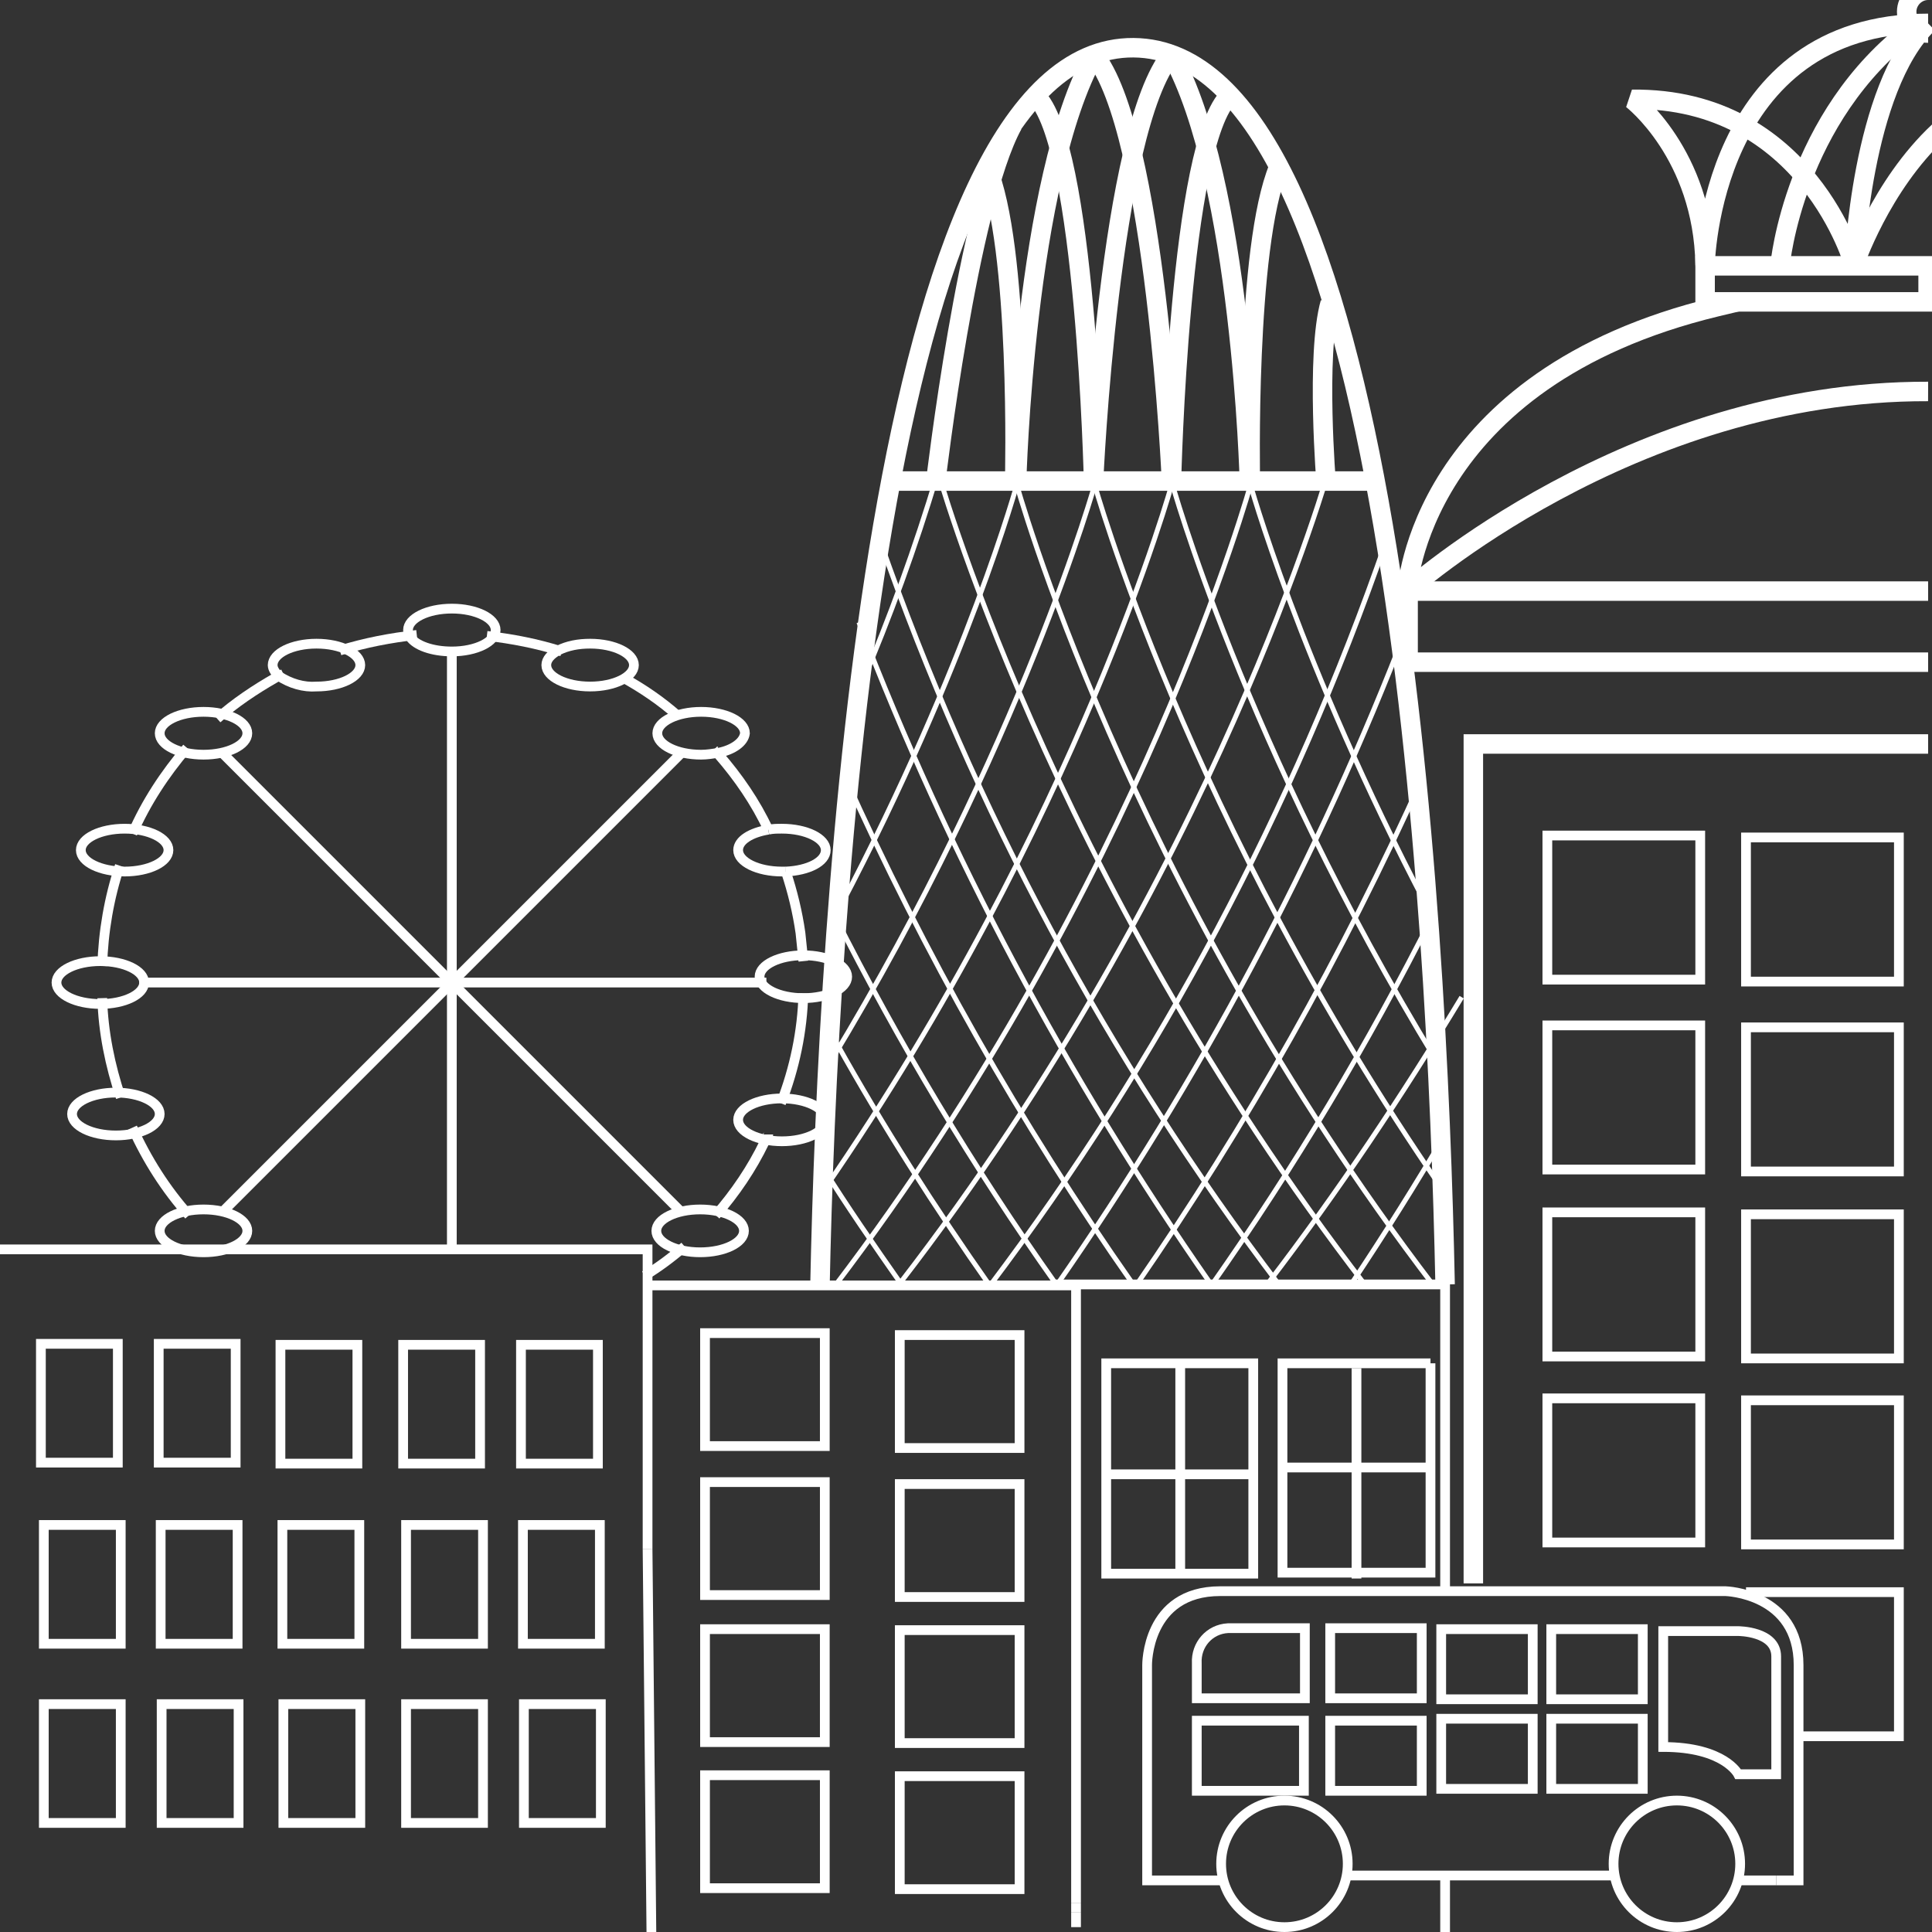<?xml version="1.0" encoding="utf-8"?>
<!-- Generator: Adobe Illustrator 24.3.0, SVG Export Plug-In . SVG Version: 6.00 Build 0)  -->
<svg version="1.1" id="Layer_2_1_" xmlns="http://www.w3.org/2000/svg" xmlns:xlink="http://www.w3.org/1999/xlink" x="0px" y="0px"
	 viewBox="0 0 198.4 198.4" style="enable-background:new 0 0 198.4 198.4;" xml:space="preserve">
<rect x="0" y="0" width="198.4" height="198.4" fill="#333333" stroke="none"/>
<style type="text/css">
	.st0{fill:none;stroke:#FFFFFF;stroke-miterlimit:10;}
	.st1{fill:none;stroke:#FFFFFF;stroke-width:2;stroke-miterlimit:10;}
	.st2{fill:none;stroke:#FFFFFF;stroke-width:0.5;stroke-miterlimit:10;}
	.st3{fill:none;stroke:#FFFFFF;stroke-width:2;stroke-linejoin:bevel;}
</style>
<path class="st0" d="M70.3,128c-1.3,1.1-2.6,2.1-4.1,3"/>
<path class="st0" d="M78.5,117.3c-1.3,2.7-3,5.2-5,7.5"/>
<path class="st0" d="M78.8,116.7v0.1"/>
<path class="st0" d="M78.9,116.5c0,0.1-0.1,0.1-0.1,0.2"/>
<path class="st0" d="M82.5,102c-0.1,3.9-0.9,7.7-2.3,11.3"/>
<path class="st0" d="M80.7,89.5c0.7,2.1,1.2,4.2,1.5,6.3c0.1,1,0.2,1.9,0.3,2.9"/>
<path class="st0" d="M73.8,77.5c2,2.3,3.8,4.9,5.1,7.7"/>
<path class="st0" d="M73.3,77l0.1,0.1"/>
<path class="st0" d="M64,69.6c2,1.1,3.9,2.4,5.6,3.9"/>
<path class="st0" d="M50,65.3c2.6,0.3,5.2,0.8,7.7,1.6"/>
<path class="st0" d="M34.9,66.8c2.6-0.8,5.2-1.3,7.9-1.6"/>
<path class="st0" d="M22.3,73.8c1.8-1.6,3.9-3,6-4.2l0.8-0.4"/>
<path class="st0" d="M13.6,85.6c1.4-3.2,3.3-6.1,5.6-8.8"/>
<path class="st0" d="M10.5,99.2c0.1-3.5,0.7-7,1.8-10.3"/>
<path class="st0" d="M12.4,112.7c-1.1-3.3-1.8-6.7-1.9-10.2"/>
<path class="st0" d="M19.4,124.8c-2.4-2.7-4.3-5.7-5.8-9"/>
<line class="st0" x1="46.4" y1="66.6" x2="46.4" y2="128.6"/>
<line class="st0" x1="14.3" y1="100.9" x2="78.7" y2="100.9"/>
<line class="st0" x1="69.8" y1="124.3" x2="22.8" y2="77.3"/>
<line class="st0" x1="69.9" y1="77.4" x2="22.7" y2="124.6"/>
<path class="st0" d="M42.1,65.4c-0.1-0.2-0.2-0.4-0.2-0.7c0-1.2,2-2.2,4.5-2.2s4.5,1,4.5,2.2c0,1.2-2,2.2-4.5,2.2
	C44.4,66.9,42.7,66.3,42.1,65.4"/>
<path class="st0" d="M73.8,77.3c-0.6,0.1-1.2,0.2-1.8,0.2c-2.5,0-4.5-1-4.5-2.2s2-2.2,4.5-2.2s4.5,1,4.5,2.2
	C76.4,76.2,75.3,77,73.8,77.3"/>
<ellipse class="st0" cx="82.5" cy="100.3" rx="4.5" ry="2.2"/>
<ellipse class="st0" cx="20.9" cy="126.4" rx="4.5" ry="2.2"/>
<ellipse class="st0" cx="10.3" cy="100.9" rx="4.5" ry="2.2"/>
<ellipse class="st0" cx="20.9" cy="75.3" rx="4.5" ry="2.2"/>
<path class="st0" d="M57.3,66.8c1-0.5,2.1-0.7,3.3-0.7c2.5,0,4.5,1,4.5,2.2s-2,2.2-4.5,2.2s-4.5-1-4.5-2.2
	C56.1,67.7,56.6,67.2,57.3,66.8"/>
<path class="st0" d="M78.9,85.2c0.5-0.1,0.9-0.1,1.4-0.1c2.5,0,4.5,1,4.5,2.2s-1.8,2.1-4.1,2.2"/>
<path class="st0" d="M80.7,89.5h-0.4c-2.5,0-4.5-1-4.5-2.2c0-1,1.3-1.8,3.1-2.1"/>
<ellipse class="st0" cx="80.3" cy="115" rx="4.5" ry="2.2"/>
<ellipse class="st0" cx="71.9" cy="126.4" rx="4.5" ry="2.2"/>
<ellipse class="st0" cx="11.9" cy="114.4" rx="4.5" ry="2.2"/>
<path class="st0" d="M28.6,69.4c-0.3-0.3-0.6-0.7-0.6-1.1c0-1.2,2-2.2,4.5-2.2s4.5,1,4.5,2.2s-2,2.2-4.5,2.2
	C31.2,70.6,29.8,70.2,28.6,69.4"/>
<ellipse class="st0" cx="12.8" cy="87.3" rx="4.5" ry="2.2"/>
<line class="st1" x1="91.6" y1="49.4" x2="141" y2="49.4"/>
<path class="st1" d="M96.1,49.4c0,0,3.3-28.2,7.9-36.6"/>
<path class="st1" d="M104.4,49.4c0,0,0.8-30.9,8-43.8"/>
<path class="st1" d="M112.3,49.4c0,0,1.6-36.1,8-43.8"/>
<path class="st1" d="M120.3,49.4c0,0,0.8-34.9,6-39.6"/>
<path class="st1" d="M128.4,49.4c0,0-0.5-24,2.9-32.2"/>
<path class="st1" d="M136.2,49.8c0,0-1.1-13.4,0.4-18.7"/>
<path class="st1" d="M128.3,49.4c0,0-0.8-30.9-8-43.8"/>
<rect x="136.6" y="167.2" class="st0" width="9.4" height="7.2"/>
<rect x="148" y="167.3" class="st0" width="9.4" height="7.2"/>
<rect x="159.3" y="167.3" class="st0" width="9.4" height="7.2"/>
<path class="st0" d="M170.8,167.5h7.7c0,0,3.9,0,3.9,2.6v12.1h-3.9c0,0-1.4-2.8-7.7-2.8V167.5z"/>
<path class="st1" d="M120.3,49.4c0,0-1.6-36.1-8-43.8"/>
<rect x="136.6" y="176.7" class="st0" width="9.4" height="7.2"/>
<rect x="148" y="176.5" class="st0" width="9.4" height="7.2"/>
<path class="st1" d="M112.3,49.4c0,0-0.8-34.9-6-39.6"/>
<path class="st2" d="M104.3,49.4c0,0,11.2,41.1,42.9,82.6"/>
<path class="st1" d="M101.3,17.1c3.5,8.2,2.9,32.2,2.9,32.2"/>
<path class="st1" d="M148.4,131.9c-0.8-38.7-5.5-126.8-32-127S85,93.5,84.2,132.2"/>
<path class="st2" d="M112.3,49.4c0,0,9.5,34.6,35.8,72.7"/>
<circle class="st0" cx="131.9" cy="191.4" r="6.5"/>
<path class="st2" d="M120.3,49.4c0,0,7.4,27,27.2,59.5"/>
<path class="st2" d="M128.3,49.4c0,0,5.1,18.6,18.2,43.6"/>
<path class="st2" d="M96.1,47.7c0,0,11.5,42,44.2,84.4"/>
<path class="st2" d="M90.4,55.6c9.6,27.5,23.4,53.2,41,76.4"/>
<path class="st2" d="M88.2,63.9c9.2,24,21.4,46.8,36.1,67.9"/>
<path class="st2" d="M86.7,79.6c8.2,18.3,18.1,35.8,29.6,52.2"/>
<path class="st2" d="M85.7,94c6.6,13.1,14.2,25.8,22.7,37.8"/>
<path class="st2" d="M85.9,107.1c4.8,8.6,10.1,16.9,15.8,25"/>
<path class="st2" d="M84.5,119.9c2.5,4,5.2,7.9,8,11.9"/>
<path class="st2" d="M128.5,49.5c0,0-11.2,41.1-42.8,82.6"/>
<path class="st2" d="M120.4,49.5c0,0-9.5,34.6-35.8,72.7"/>
<path class="st2" d="M112.5,49.5c0,0-7.5,27-27.2,59.5"/>
<path class="st2" d="M104.5,49.5c0,0-5.1,18.7-18.2,43.6"/>
<path class="st2" d="M96.2,48.9c-2.2,7.3-4.8,14.5-7.8,21.5"/>
<path class="st2" d="M136.6,47.8c0,0-11.6,41.8-44.2,84"/>
<path class="st2" d="M142.3,55.7c-9.5,27.4-23.2,53.2-40.7,76.4"/>
<path class="st2" d="M144.6,64.1c-9.2,24-21.4,46.8-36.1,67.9"/>
<path class="st2" d="M146.1,79.8c-8.2,18.3-18.1,35.8-29.5,52.3"/>
<path class="st2" d="M147.1,94.1c-6.6,13.1-14.2,25.8-22.7,37.9"/>
<path class="st2" d="M150.1,102.4c-6.1,10.1-12.7,20-19.9,29.4"/>
<polyline class="st0" points="146.9,140 146.9,161.5 131.7,161.5 131.7,140 146.9,140 "/>
<line class="st0" x1="139.3" y1="140.5" x2="139.3" y2="162.1"/>
<line class="st0" x1="131.7" y1="150.7" x2="146.8" y2="150.7"/>
<path class="st2" d="M148.4,116.5c-3,5.1-6.2,10.2-9.6,15.3"/>
<path class="st0" d="M182.4,193.1h2.3V171c0-7.4-7.5-7.6-7.5-7.6h-51.9c-7.6,0-7.5,7.6-7.5,7.6v22.1h7.6"/>
<line class="st0" x1="178.3" y1="193.1" x2="182.4" y2="193.1"/>
<polyline class="st1" points="198,60.7 144.6,60.7 144.6,68 198,68 "/>
<path class="st0" d="M122.9,174.4v-3.6c-0.1-1.9,1.3-3.5,3.2-3.6c0.2,0,0.3,0,0.5,0h7.4v7.2H122.9z"/>
<path class="st1" d="M198,40.2c-30.6-0.1-53.5,20.5-53.5,20.5s1.1-21.8,31.8-29.2l2.1-0.5"/>
<path class="st3" d="M198,2.4c-6.9,6.7-7.6,24.8-7.6,24.8s-4.8-17.2-22.8-17c0,0,7.3,5.6,7.5,17C175.1,27.2,175.5,2.4,198,2.4"/>
<path class="st1" d="M182.8,27.2c0,0,1.4-15.2,13.7-24.4"/>
<rect x="175.1" y="27.3" class="st1" width="22.9" height="3.7"/>
<path class="st1" d="M198-1c-1.2,0-2.2,1-2.2,2.2s1,2.2,2.2,2.2"/>
<path class="st1" d="M190.4,27.2c0,0,2.7-8.1,8.7-13.7"/>
<polyline class="st1" points="198,76.4 151.3,76.4 151.3,162.6 "/>
<line class="st0" x1="110.5" y1="196.4" x2="110.5" y2="197.9"/>
<line class="st0" x1="110.5" y1="195.4" x2="110.5" y2="196.4"/>
<polyline class="st0" points="66.3,132 110.5,132 110.5,195.4 "/>
<polyline class="st0" points="0,128.3 66.5,128.3 66.5,159.1 "/>
<rect x="28.8" y="138.1" class="st0" width="7.9" height="12.2"/>
<rect x="41.4" y="138.1" class="st0" width="7.9" height="12.2"/>
<rect x="53.5" y="138.1" class="st0" width="7.9" height="12.2"/>
<rect x="29" y="156.6" class="st0" width="7.9" height="12.2"/>
<rect x="41.7" y="156.6" class="st0" width="7.9" height="12.2"/>
<rect x="53.7" y="156.6" class="st0" width="7.9" height="12.2"/>
<line class="st0" x1="108.2" y1="131.9" x2="148.4" y2="131.9"/>
<rect x="113.6" y="140" class="st0" width="15.1" height="21.6"/>
<line class="st0" x1="121.2" y1="140" x2="121.2" y2="161.5"/>
<line class="st0" x1="113.6" y1="151.4" x2="128.7" y2="151.4"/>
<rect x="29.1" y="175" class="st0" width="7.9" height="12.2"/>
<rect x="41.7" y="175" class="st0" width="7.9" height="12.2"/>
<rect x="53.8" y="175" class="st0" width="7.9" height="12.2"/>
<circle class="st0" cx="172.2" cy="191.4" r="6.5"/>
<rect x="122.9" y="176.7" class="st0" width="11" height="7.2"/>
<rect x="159.3" y="176.5" class="st0" width="9.4" height="7.2"/>
<line class="st0" x1="138.3" y1="192.6" x2="165.7" y2="192.6"/>
<rect x="4.2" y="138" class="st0" width="7.9" height="12.2"/>
<rect x="16.3" y="138" class="st0" width="7.9" height="12.2"/>
<rect x="4.5" y="156.6" class="st0" width="7.9" height="12.2"/>
<rect x="16.5" y="156.6" class="st0" width="7.9" height="12.2"/>
<rect x="4.5" y="175" class="st0" width="7.9" height="12.2"/>
<rect x="16.6" y="175" class="st0" width="7.9" height="12.2"/>
<rect x="72.4" y="136.9" class="st0" width="12.3" height="11.6"/>
<rect x="72.4" y="152.2" class="st0" width="12.3" height="11.6"/>
<rect x="72.4" y="167.3" class="st0" width="12.3" height="11.6"/>
<polyline class="st0" points="179.3,163.5 195,163.5 195,178.3 184.5,178.3 "/>
<rect x="72.4" y="182.3" class="st0" width="12.3" height="11.6"/>
<rect x="92.4" y="137.1" class="st0" width="12.3" height="11.6"/>
<rect x="92.4" y="152.4" class="st0" width="12.3" height="11.6"/>
<rect x="92.4" y="167.4" class="st0" width="12.3" height="11.6"/>
<rect x="92.4" y="182.4" class="st0" width="12.3" height="11.6"/>
<rect x="158.9" y="85.8" class="st0" width="15.7" height="14.8"/>
<rect x="158.9" y="105.3" class="st0" width="15.7" height="14.8"/>
<rect x="158.9" y="124.5" class="st0" width="15.7" height="14.8"/>
<rect x="158.9" y="143.6" class="st0" width="15.7" height="14.8"/>
<rect x="179.3" y="86" class="st0" width="15.7" height="14.8"/>
<rect x="179.3" y="105.5" class="st0" width="15.7" height="14.8"/>
<rect x="179.3" y="124.7" class="st0" width="15.7" height="14.8"/>
<rect x="179.3" y="143.8" class="st0" width="15.7" height="14.8"/>
<line class="st0" x1="66.5" y1="159.1" x2="66.9" y2="199.2"/>
<line class="st0" x1="148.4" y1="130.7" x2="148.4" y2="163.7"/>
<line class="st0" x1="148.4" y1="192.6" x2="148.4" y2="198.8"/>
</svg>
